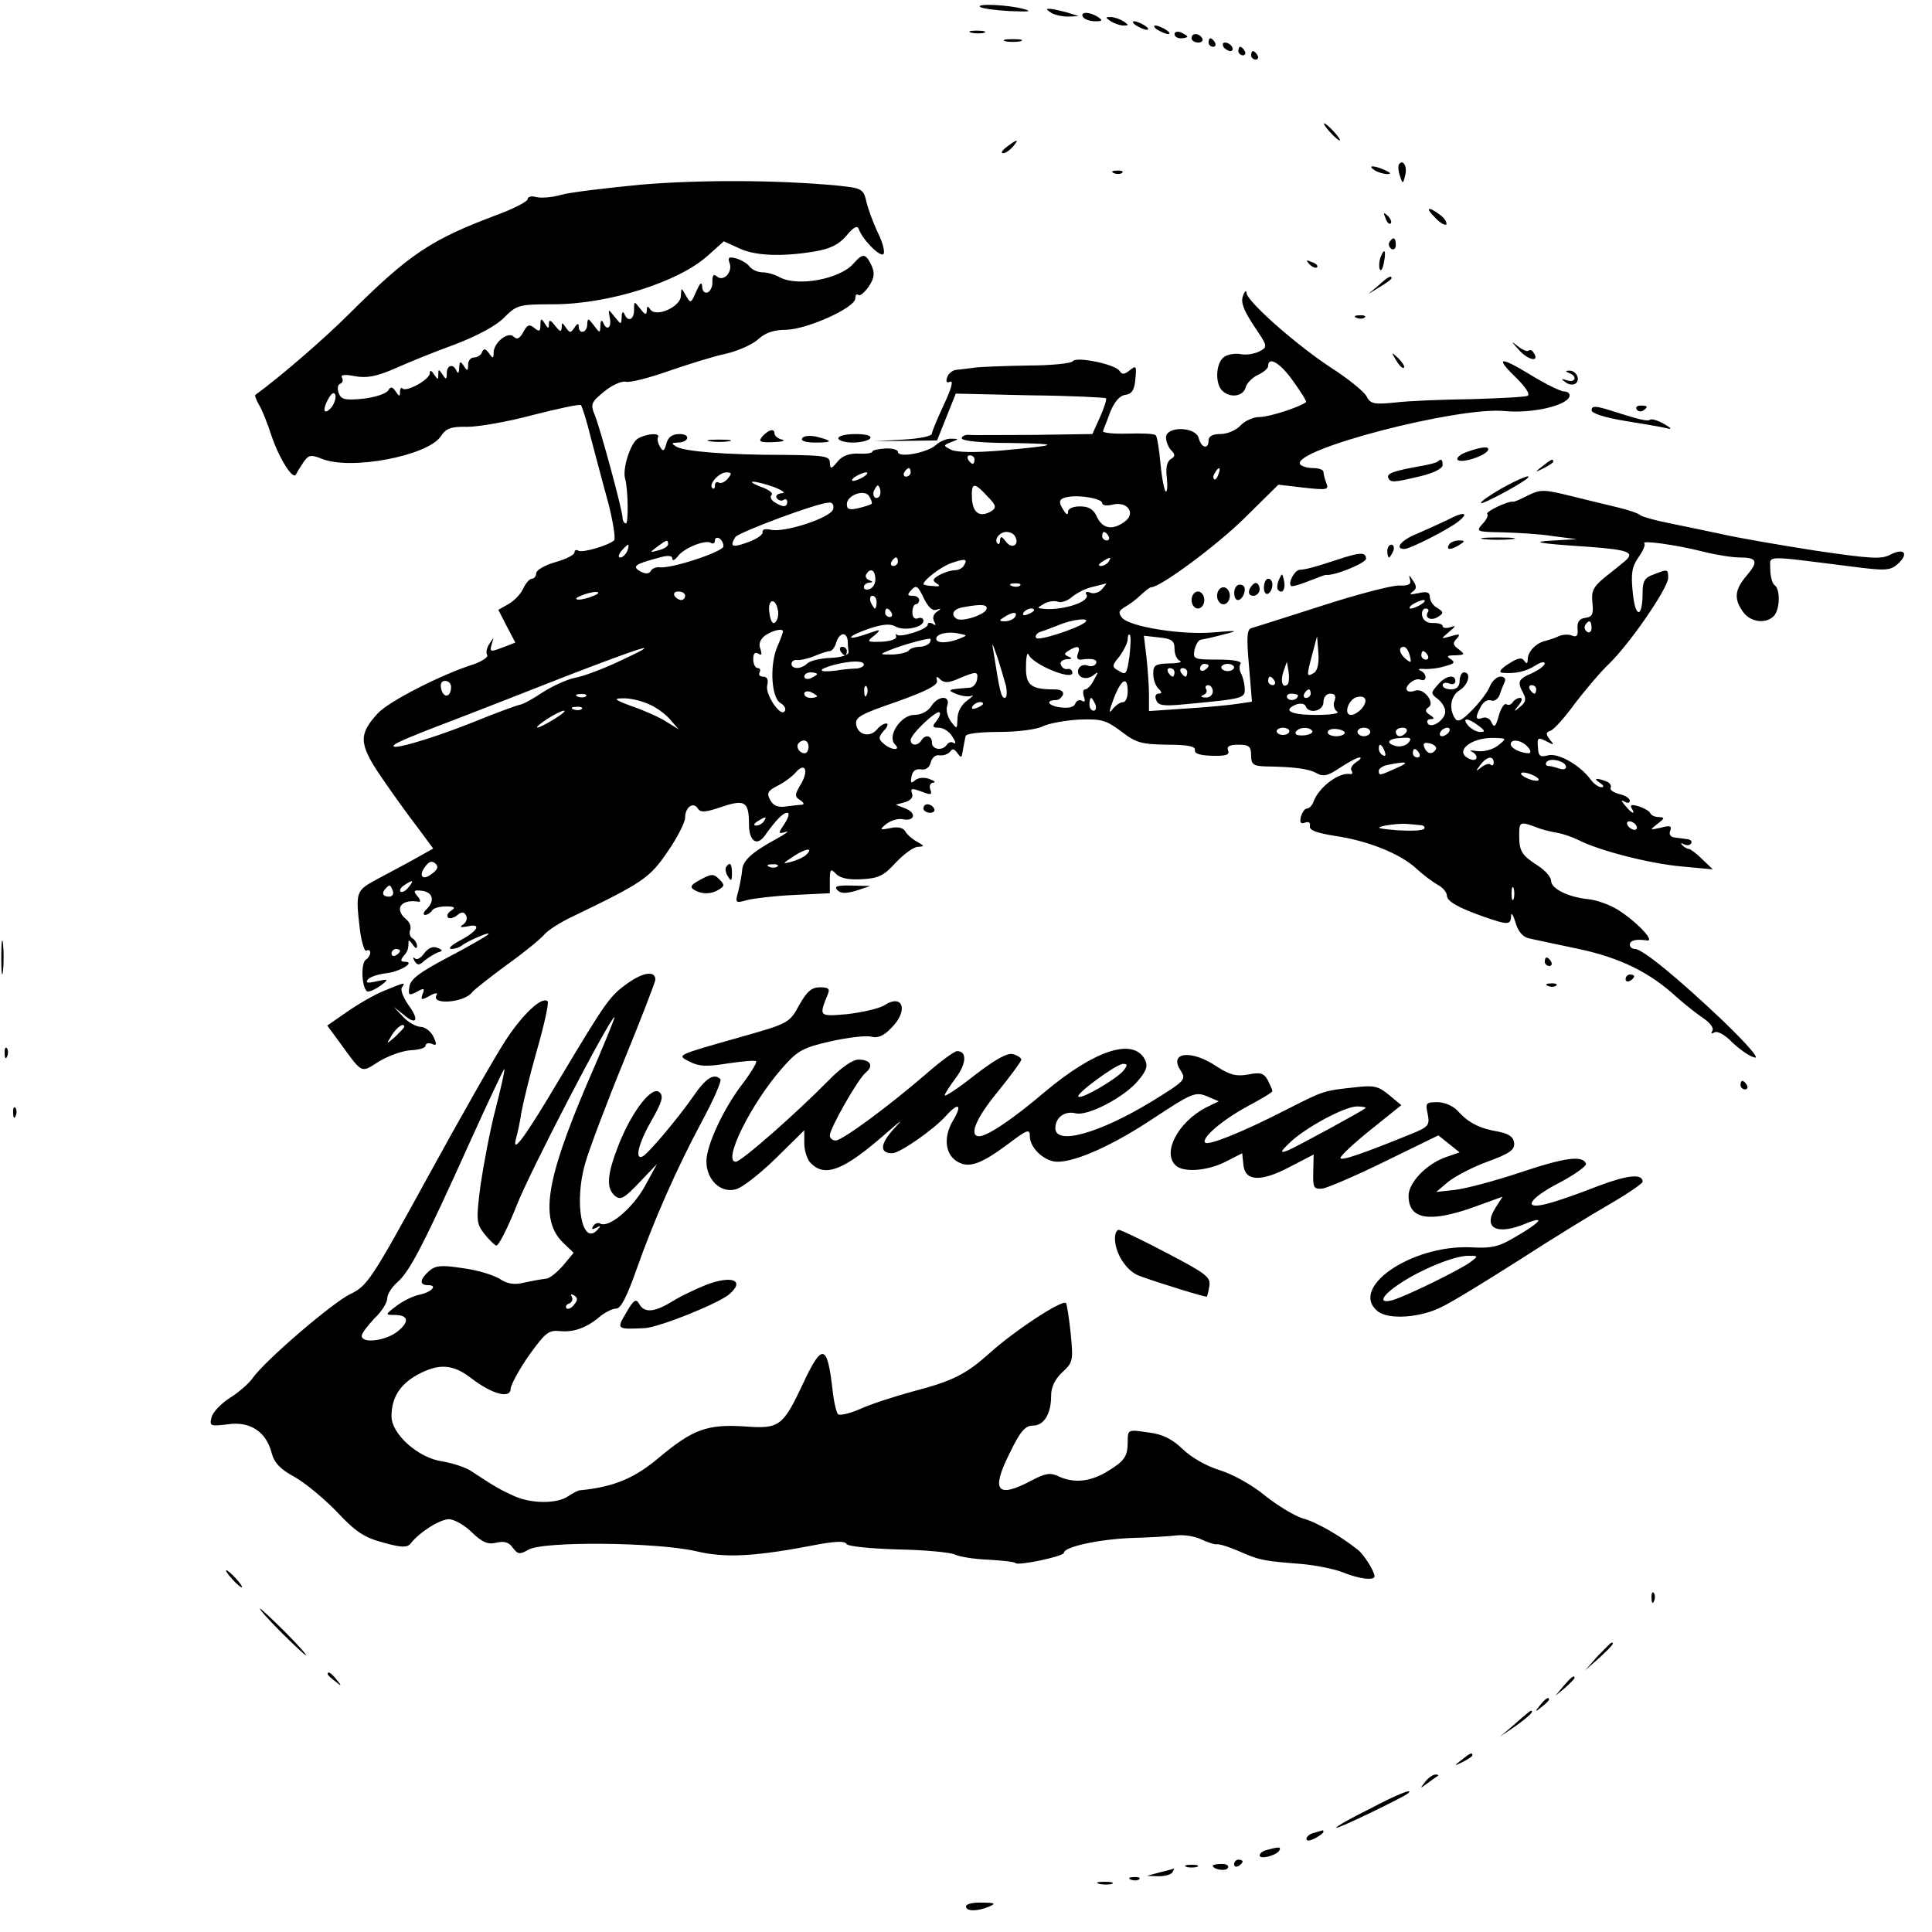 <?xml version="1.0" standalone="no"?>
<!DOCTYPE svg PUBLIC "-//W3C//DTD SVG 20010904//EN"
 "http://www.w3.org/TR/2001/REC-SVG-20010904/DTD/svg10.dtd">
<svg version="1.0" xmlns="http://www.w3.org/2000/svg"
 width="454pt" height="454pt" viewBox="0 0 454 454"
 preserveAspectRatio="xMidYMid meet">
<g transform="translate(0,454) scale(0.1,-0.1)"
fill="#000000" stroke="none">
<path d="M2303 4524 c4 -4 35 -8 69 -10 47 -2 55 -1 33 5 -37 10 -111 13 -102
5z"/>
<path d="M2470 4510 c8 -5 26 -9 40 -9 l25 1 -25 8 c-14 4 -32 8 -40 9 -13 1
-13 0 0 -9z"/>
<path d="M2545 4500 c3 -5 16 -10 28 -10 18 0 19 2 7 10 -20 13 -43 13 -35 0z"/>
<path d="M2610 4490 c8 -5 22 -10 30 -10 13 0 13 1 0 10 -8 5 -22 10 -30 10
-13 0 -13 -1 0 -10z"/>
<path d="M2670 4480 c8 -5 20 -10 25 -10 6 0 3 5 -5 10 -8 5 -19 10 -25 10 -5
0 -3 -5 5 -10z"/>
<path d="M2720 4470 c8 -5 20 -10 25 -10 6 0 3 5 -5 10 -8 5 -19 10 -25 10 -5
0 -3 -5 5 -10z"/>
<path d="M2283 4463 c9 -2 23 -2 30 0 6 3 -1 5 -18 5 -16 0 -22 -2 -12 -5z"/>
<path d="M2760 4460 c0 -6 7 -10 15 -10 8 0 15 2 15 4 0 2 -7 6 -15 10 -8 3
-15 1 -15 -4z"/>
<path d="M2800 4450 c0 -5 7 -10 16 -10 8 0 12 5 9 10 -3 6 -10 10 -16 10 -5
0 -9 -4 -9 -10z"/>
<path d="M2363 4443 c9 -2 25 -2 35 0 9 3 1 5 -18 5 -19 0 -27 -2 -17 -5z"/>
<path d="M2840 4440 c0 -5 5 -10 11 -10 5 0 7 5 4 10 -3 6 -8 10 -11 10 -2 0
-4 -4 -4 -10z"/>
<path d="M2875 4430 c3 -5 11 -10 16 -10 6 0 7 5 4 10 -3 6 -11 10 -16 10 -6
0 -7 -4 -4 -10z"/>
<path d="M2910 4420 c0 -5 5 -10 11 -10 5 0 7 5 4 10 -3 6 -8 10 -11 10 -2 0
-4 -4 -4 -10z"/>
<path d="M2940 4410 c0 -5 5 -10 11 -10 5 0 7 5 4 10 -3 6 -8 10 -11 10 -2 0
-4 -4 -4 -10z"/>
<path d="M3125 4230 c10 -11 20 -20 23 -20 3 0 -3 9 -13 20 -10 11 -20 20 -23
20 -3 0 3 -9 13 -20z"/>
<path d="M2366 4195 c-11 -8 -15 -15 -9 -15 6 0 16 7 23 15 16 19 11 19 -14 0z"/>
<path d="M3287 4153 c-2 -5 -1 -17 3 -27 6 -19 7 -19 12 2 6 21 -6 40 -15 25z"/>
<path d="M3230 4140 c8 -5 22 -9 30 -9 10 0 8 3 -5 9 -27 12 -43 12 -25 0z"/>
<path d="M2618 4133 c7 -3 16 -2 19 1 4 3 -2 6 -13 5 -11 0 -14 -3 -6 -6z"/>
<path d="M1505 4106 c-82 -8 -167 -18 -187 -24 -21 -6 -47 -8 -58 -5 -11 3
-20 1 -20 -5 0 -5 -30 -21 -67 -35 -161 -60 -210 -93 -353 -235 -58 -58 -162
-148 -220 -190 -2 -1 2 -12 9 -24 7 -11 20 -44 29 -72 19 -56 52 -107 58 -90
3 6 11 19 18 29 11 16 17 17 42 7 68 -28 250 7 280 53 12 18 23 23 62 22 26 0
96 12 155 28 59 15 110 26 112 23 3 -3 14 -38 24 -79 11 -41 29 -110 41 -153
11 -44 17 -82 13 -86 -14 -12 -75 -30 -84 -24 -5 3 -9 1 -9 -4 0 -6 -20 -16
-45 -23 -25 -7 -45 -19 -45 -26 0 -7 -5 -13 -10 -13 -6 0 -15 -11 -21 -24 -6
-13 -22 -29 -35 -36 l-23 -13 20 -39 20 -38 -26 -10 c-34 -13 -35 -13 -29 8 5
16 5 16 -6 -1 -6 -9 -9 -21 -5 -26 3 -5 -12 -15 -32 -22 -76 -24 -199 -87
-225 -115 -46 -50 -45 -72 8 -150 26 -38 64 -91 85 -118 l37 -50 -41 -23 c-23
-13 -63 -34 -89 -48 -52 -28 -53 -29 -42 -122 4 -29 11 -50 15 -47 5 3 9 1 9
-5 0 -5 -5 -13 -10 -16 -14 -9 -9 -75 5 -75 6 0 20 7 31 15 18 14 17 15 -11 9
-22 -5 -27 -4 -20 5 6 6 25 12 43 14 33 4 70 27 43 27 -10 0 -10 4 -3 13 10
11 12 17 12 35 0 4 5 0 10 -8 6 -9 10 -10 10 -3 0 6 -5 15 -11 18 -6 4 -8 13
-5 20 3 8 -2 19 -10 25 -29 25 -11 48 30 41 5 -1 4 5 -3 13 -10 12 -9 15 8 13
27 -2 34 -22 15 -42 -9 -8 -11 -15 -5 -15 5 0 13 5 16 10 3 6 18 10 33 10 21
0 23 -3 12 -10 -8 -5 -11 -12 -7 -16 3 -4 13 -1 21 5 11 9 16 9 21 0 4 -6 1
-16 -6 -21 -10 -7 -8 -8 9 -5 34 8 26 -10 -15 -32 -21 -11 -31 -20 -23 -21 9
0 20 4 25 8 14 11 72 36 62 26 -4 -4 -47 -29 -95 -54 -66 -35 -88 -51 -90 -69
-3 -20 -1 -21 17 -12 17 10 20 9 14 -5 -5 -14 -3 -15 17 -4 12 7 20 8 16 2
-15 -25 67 -18 84 7 3 4 39 33 80 63 42 30 82 63 90 73 8 9 37 28 65 41 166
80 182 91 224 153 23 33 41 69 41 80 0 24 19 38 30 21 6 -10 18 -9 56 4 54 18
64 13 64 -41 0 -39 18 -53 37 -27 27 38 43 54 53 54 6 0 3 -11 -6 -25 -16 -24
-16 -25 2 -20 11 4 1 -4 -21 -16 -59 -32 -80 -52 -81 -74 -1 -11 -5 -33 -9
-49 -8 -28 -7 -29 21 -21 16 4 66 10 112 12 l82 4 0 30 c0 27 2 29 15 15 10
-10 31 -14 61 -12 38 2 51 8 79 39 19 20 42 37 52 37 16 1 16 2 -2 12 -11 6
-24 17 -28 25 -5 8 -18 11 -35 7 -25 -5 -26 -4 -9 10 11 8 27 13 38 11 28 -6
34 14 7 25 l-23 9 22 6 c13 4 20 12 16 21 -4 12 0 12 22 4 23 -9 26 -8 21 5
-3 8 0 15 7 16 7 0 3 4 -8 8 -12 5 -26 4 -34 -2 -10 -9 -12 -7 -9 8 2 13 10
19 22 17 11 -2 20 4 23 16 3 12 12 19 21 17 10 -1 20 3 25 9 5 8 10 6 17 -4 7
-10 10 -11 11 -2 1 6 3 17 4 22 1 6 3 15 4 20 0 6 34 10 79 10 44 0 88 6 102
13 14 7 52 14 85 16 53 2 64 -1 100 -28 35 -27 48 -30 108 -31 48 0 66 -4 65
-12 -2 -9 11 -13 40 -14 32 -1 42 2 38 12 -4 10 3 14 24 14 25 0 30 -4 30 -25
0 -21 5 -25 33 -26 72 -1 103 -6 121 -16 16 -9 27 -6 55 13 20 13 40 24 46 24
5 0 2 -5 -8 -11 -9 -6 -15 -15 -11 -20 3 -5 2 -9 -3 -8 -26 5 -73 -30 -86 -64
-3 -9 -10 -17 -16 -17 -5 0 -11 -9 -14 -19 -3 -14 -1 -18 10 -14 8 3 13 0 11
-8 -2 -10 15 -16 57 -23 78 -11 155 -42 192 -76 16 -15 39 -32 51 -39 12 -6
22 -18 22 -25 0 -14 26 -29 89 -51 55 -19 61 -19 62 3 0 9 5 2 10 -15 6 -21
17 -35 32 -38 12 -3 65 -14 117 -25 98 -21 167 -55 231 -114 19 -17 47 -39 62
-49 15 -10 25 -23 21 -29 -4 -7 -3 -8 5 -4 6 4 24 -5 41 -23 17 -16 40 -33 53
-36 13 -4 -16 30 -73 85 -104 99 -190 170 -208 170 -7 0 -12 5 -12 10 0 10 14
14 40 10 21 -3 -25 45 -68 72 -19 12 -50 23 -70 25 -48 5 -87 25 -87 43 0 8
-13 24 -30 35 -39 25 -45 34 -45 72 0 33 1 34 48 16 9 -3 28 -8 41 -10 13 -2
36 -10 50 -17 49 -25 166 -55 241 -62 l75 -7 -25 24 c-13 13 -28 24 -31 24 -4
0 -11 4 -16 9 -4 5 -3 6 4 2 6 -3 14 -3 17 2 3 5 -1 9 -9 10 -8 1 -22 3 -30 4
-9 1 -14 7 -10 16 4 11 -1 13 -22 7 -27 -6 -27 -6 -8 9 17 13 18 15 3 16 -9 0
-18 4 -20 9 -1 4 -14 12 -27 16 -16 5 -21 4 -17 -4 11 -17 0 -13 -15 6 -10 11
-10 14 -1 9 6 -4 12 -3 12 2 0 6 -11 13 -25 16 -14 4 -23 10 -20 15 2 5 -2 12
-11 15 -24 9 -31 7 -14 -4 9 -6 10 -10 3 -10 -6 0 -18 8 -25 18 -25 34 -76 63
-100 57 -19 -5 -23 -2 -24 19 -2 23 0 24 20 14 18 -10 19 -9 8 4 -10 13 -10
17 2 21 8 3 34 32 57 64 24 31 59 73 80 93 48 46 139 178 139 202 0 21 -1 21
-34 8 -21 -7 -26 -16 -26 -42 0 -61 -17 -62 -23 -2 -5 47 -2 62 13 84 11 15
17 30 14 33 -8 8 73 -3 137 -19 31 -8 70 -14 86 -14 42 0 46 -9 18 -42 -29
-34 -31 -55 -9 -86 17 -24 53 -29 72 -10 15 15 16 64 2 73 -5 3 -10 20 -10 37
0 34 -20 33 188 7 84 -11 94 -10 112 6 26 24 15 38 -17 22 -21 -12 -47 -10
-177 9 -83 13 -182 30 -221 39 -38 8 -95 20 -125 26 -30 6 -59 14 -65 18 -5 5
-30 13 -55 19 -25 6 -75 18 -111 27 -61 15 -69 15 -98 1 -17 -9 -33 -16 -36
-15 -11 2 -66 -24 -60 -29 3 -3 -2 -14 -12 -24 -15 -17 -13 -18 48 -19 35 -1
89 -4 119 -9 l55 -7 -50 -3 c-64 -3 -44 -7 78 -15 94 -7 110 -13 85 -34 -7 -6
-28 -23 -46 -37 -28 -23 -33 -33 -30 -60 3 -27 0 -34 -17 -36 -14 -2 -19 -10
-18 -25 2 -16 -2 -21 -12 -17 -8 4 -23 3 -32 -1 -10 -5 -24 -9 -31 -11 -21 -4
-42 -25 -42 -43 0 -11 -3 -12 -8 -4 -6 9 -15 7 -37 -7 -19 -12 -24 -20 -15
-21 30 -3 56 3 78 17 12 8 22 10 22 5 0 -5 -13 -15 -30 -23 -33 -14 -35 -20
-20 -48 7 -13 5 -21 -8 -31 -15 -13 -16 -12 -3 4 8 10 9 17 3 17 -6 0 -14 -5
-17 -10 -4 -6 -10 -8 -15 -5 -5 3 -13 -9 -18 -27 -7 -26 -11 -29 -17 -16 -3 9
-13 14 -21 11 -17 -6 -18 1 -4 27 6 11 16 17 24 14 7 -3 16 3 20 13 3 10 9 24
12 31 3 7 -1 12 -10 12 -9 0 -20 -11 -25 -23 -5 -13 -24 -38 -42 -56 -24 -25
-34 -29 -40 -19 -15 23 -10 53 11 66 21 13 28 42 10 42 -5 0 -10 -9 -10 -20 0
-13 -7 -20 -20 -20 -11 0 -20 4 -20 10 0 5 7 7 15 4 8 -4 15 -1 15 5 0 18 -24
13 -42 -9 -16 -18 -16 -20 0 -32 9 -7 18 -20 18 -29 2 -19 -32 -43 -41 -29 -3
6 0 10 7 10 9 0 9 3 -2 10 -11 7 -12 12 -3 18 16 10 -11 46 -31 39 -8 -3 -16
-3 -19 0 -9 9 17 31 30 26 17 -7 17 14 1 21 -7 3 -4 5 7 4 11 -1 33 1 49 6 23
6 27 9 15 17 -11 7 -8 9 11 9 23 1 23 2 8 14 -14 10 -15 15 -5 25 10 11 7 12
-13 6 -25 -7 -25 -7 -5 10 17 14 17 16 3 11 -10 -3 -18 -2 -18 3 0 4 -10 7
-22 7 -14 -1 -24 6 -26 17 -2 9 2 17 8 17 6 0 9 -4 5 -9 -8 -14 9 -21 25 -10
13 8 12 11 -2 20 -10 5 -18 17 -18 26 0 11 -7 14 -27 9 -19 -4 -23 -3 -14 3
10 7 11 13 1 27 -8 13 -10 14 -7 3 4 -12 -2 -16 -26 -15 -18 0 -99 -21 -182
-48 -82 -26 -156 -50 -164 -52 -11 -3 -12 -21 -6 -89 l7 -84 -34 -5 c-18 -3
-72 -8 -120 -11 l-88 -6 0 38 c0 21 -3 61 -6 89 l-6 50 36 -4 c30 -3 36 -8 36
-27 0 -13 6 -26 13 -28 6 -3 -5 -6 -25 -6 -33 -1 -38 -4 -38 -24 0 -13 5 -28
12 -35 9 -9 9 -12 0 -12 -6 0 -9 -7 -5 -15 4 -13 17 -15 67 -10 140 13 142 14
141 38 -1 13 -5 28 -9 35 -4 7 -4 17 -1 22 4 6 -16 10 -53 10 -57 0 -59 1 -55
23 3 13 10 24 16 24 7 1 30 6 52 12 37 9 35 10 -22 5 -74 -7 -198 13 -216 34
-10 12 -8 17 7 26 11 6 28 19 38 29 10 9 20 17 23 17 22 0 154 98 219 162 l80
79 60 -7 c54 -6 59 -5 53 10 -4 10 -7 22 -7 27 0 5 -11 9 -24 9 -14 0 -27 4
-31 9 -20 34 371 136 481 125 63 -6 144 12 152 34 2 6 -3 12 -12 12 -9 0 -45
18 -81 40 -72 44 -83 41 -30 -10 19 -19 31 -36 25 -40 -5 -3 -64 -6 -132 -8
-68 -1 -149 -4 -180 -8 -50 -5 -58 -3 -67 15 -6 11 -44 42 -85 68 -83 55 -196
155 -197 175 0 7 -4 4 -8 -7 -6 -15 1 -33 25 -70 33 -49 34 -50 13 -61 -12 -6
-32 -9 -45 -6 -13 2 -31 -1 -39 -8 -18 -15 -20 -61 -3 -78 18 -18 49 -14 55 7
2 10 16 24 29 30 13 6 24 15 24 21 0 24 29 7 59 -36 18 -25 32 -47 30 -49 -13
-11 -86 -35 -109 -35 -15 0 -35 -9 -45 -20 -10 -11 -31 -20 -47 -20 -18 0 -28
-5 -28 -15 0 -22 -17 -18 -23 5 -7 28 -77 29 -77 2 0 -10 6 -24 12 -30 10 -10
10 -15 -1 -21 -9 -6 -12 -21 -9 -44 2 -20 1 -34 -3 -32 -3 3 -9 32 -12 66 -3
33 -8 63 -11 66 -3 4 -33 5 -67 4 -34 -1 -59 2 -57 6 1 4 10 25 17 45 10 24
22 38 35 40 16 2 22 12 24 37 3 31 2 33 -13 21 -12 -10 -18 -11 -24 -2 -9 16
-103 35 -110 23 -4 -5 -51 -10 -106 -10 -55 -1 -111 -3 -125 -5 -14 -2 -32 -4
-41 -5 -9 0 -20 -8 -23 -17 -4 -11 -2 -15 7 -11 8 3 2 -18 -15 -54 -15 -32
-28 -63 -28 -68 0 -6 -30 -12 -67 -14 l-68 -4 74 1 73 1 22 55 22 55 175 -4
c96 -1 176 -5 178 -7 2 -2 -4 -22 -14 -44 l-18 -40 -136 -2 c-75 0 -144 -1
-153 0 -10 1 -18 -3 -18 -8 0 -6 46 -11 113 -11 123 -2 119 -5 -23 -18 -61 -5
-102 -4 -115 2 -19 10 -19 10 0 18 19 7 19 8 1 8 -11 1 -27 -6 -37 -15 -20
-18 -89 -31 -89 -16 0 5 -13 9 -30 8 -16 -1 -30 -4 -30 -7 0 -4 -15 -6 -32 -5
-22 1 -39 -5 -50 -19 -15 -18 -17 -18 -18 -2 0 15 -12 17 -107 18 -137 0 -233
8 -253 19 -13 8 -13 9 2 10 27 0 32 20 5 20 -17 0 -27 -7 -31 -22 -5 -19 -8
-20 -15 -8 -5 8 -7 18 -5 22 7 11 -24 10 -46 -2 -18 -9 -38 -72 -31 -95 7 -24
8 -105 2 -105 -4 0 -8 6 -8 13 0 17 -51 205 -65 241 -11 26 -9 31 22 56 18 15
41 25 50 23 10 -3 55 9 101 25 46 16 107 35 136 41 29 7 62 22 75 34 16 15 37
22 65 22 50 1 163 52 163 74 0 8 3 11 7 8 3 -4 14 5 24 19 14 21 15 32 7 50
-14 29 -20 30 -43 4 -32 -36 -130 -54 -172 -32 -12 7 -30 12 -41 12 -11 0 -25
6 -31 14 -6 8 -21 16 -32 19 -16 4 -19 2 -15 -10 9 -21 -13 -46 -29 -33 -8 7
-11 4 -11 -12 1 -11 -5 -23 -11 -25 -7 -3 -13 3 -13 14 -1 12 -5 8 -14 -12
-12 -28 -13 -29 -24 -10 -11 20 -11 20 -12 0 0 -26 -59 -52 -72 -32 -6 9 -8 8
-8 -3 -1 -11 -4 -10 -15 4 -15 19 -15 19 -15 -2 0 -24 -15 -30 -23 -9 -3 6 -6
3 -6 -7 -1 -20 -1 -20 -17 0 -15 19 -15 18 -11 -3 5 -24 -8 -32 -16 -10 -3 6
-6 3 -6 -7 -1 -20 -1 -20 -16 0 -13 17 -14 17 -15 2 0 -20 -20 -25 -20 -5 0 8
-4 7 -10 -3 -9 -13 -11 -13 -20 0 -9 13 -10 13 -10 0 -1 -11 -4 -10 -15 4 -11
14 -15 16 -15 5 0 -12 -2 -12 -10 1 -8 13 -10 12 -10 -4 0 -15 -3 -16 -14 -7
-12 10 -17 8 -26 -9 -9 -16 -15 -19 -23 -11 -13 13 -47 -14 -47 -38 0 -14 -2
-14 -11 -1 -8 11 -12 12 -16 3 -2 -7 -11 -13 -19 -13 -8 0 -14 -8 -14 -17 0
-15 -2 -16 -10 -3 -8 12 -10 12 -11 -5 0 -11 -3 -14 -6 -7 -7 18 -23 15 -23
-5 0 -15 -2 -16 -10 -3 -9 13 -10 13 -10 0 0 -13 -1 -13 -10 0 -6 10 -10 11
-10 3 0 -15 -55 -45 -64 -36 -3 4 -6 0 -6 -8 0 -12 -2 -11 -10 1 -8 12 -12 12
-18 2 -5 -7 -31 -16 -59 -19 -42 -4 -51 -2 -57 13 -4 11 -2 20 3 22 6 2 8 8 5
14 -5 7 5 9 30 4 28 -5 50 -1 94 18 31 14 95 40 142 57 52 20 97 44 115 63 29
29 34 31 115 31 130 0 294 52 363 114 l38 34 35 -16 c37 -18 99 -21 178 -8 36
6 57 16 75 37 16 20 26 25 29 16 8 -24 50 -67 58 -59 4 4 -1 26 -13 50 -11 23
-23 56 -27 73 -7 30 -10 32 -69 38 -139 13 -320 14 -462 2z m-725 -522 c-18
-21 -24 -10 -9 18 8 14 14 18 17 10 2 -7 -2 -19 -8 -28z m1510 -124 c0 -5 -2
-10 -4 -10 -3 0 -8 5 -11 10 -3 6 -1 10 4 10 6 0 11 -4 11 -10z m-150 -30 c0
-5 -5 -10 -11 -10 -5 0 -7 5 -4 10 3 6 8 10 11 10 2 0 4 -4 4 -10z m723 -5
c-3 -9 -8 -14 -10 -11 -3 3 -2 9 2 15 9 16 15 13 8 -4z m-1153 -10 c-7 -8 -16
-12 -21 -9 -5 3 -9 0 -9 -7 0 -7 -3 -9 -6 -6 -10 9 16 37 33 37 13 0 13 -3 3
-15z m320 5 c-8 -5 -19 -10 -25 -10 -5 0 -3 5 5 10 8 5 20 10 25 10 6 0 3 -5
-5 -10z m-210 -25 c20 -8 27 -14 17 -14 -10 -1 -15 -6 -12 -11 4 -6 11 -8 16
-5 5 4 9 1 9 -4 0 -13 -10 -14 -30 -1 -8 5 -11 12 -7 17 5 4 -7 13 -25 19 -18
7 -26 12 -18 12 8 0 31 -6 50 -13z m246 -22 c-10 -10 -19 5 -10 18 6 11 8 11
12 0 2 -7 1 -15 -2 -18z m254 1 c21 -21 22 -27 10 -35 -27 -16 -44 -5 -46 29
-2 39 5 40 36 6z m-272 -18 c-1 -2 -15 -6 -30 -10 -22 -5 -28 -3 -28 9 0 22
43 37 53 18 5 -8 7 -16 5 -17z m542 2 c0 -6 11 -7 24 -4 34 9 56 -19 30 -39
-29 -22 -53 -18 -66 10 -8 18 -19 25 -40 25 -16 0 -28 -5 -28 -12 0 -9 -4 -8
-10 2 -14 21 -12 28 8 32 29 6 82 -4 82 -14z m-632 -14 c-4 -20 -113 -56 -146
-49 -13 3 -21 1 -20 -5 2 -6 -14 -17 -34 -24 -38 -14 -44 -11 -30 12 8 11 191
80 220 81 8 1 12 -6 10 -15z m427 -64 c12 -20 -7 -32 -21 -13 -10 13 -13 14
-14 4 0 -8 -3 -12 -6 -8 -9 9 5 27 21 27 8 0 17 -4 20 -10z m220 0 c3 -5 1
-10 -4 -10 -6 0 -11 5 -11 10 0 6 2 10 4 10 3 0 8 -4 11 -10z m-905 -24 c0
-12 -122 -53 -150 -49 -8 1 -18 -3 -21 -9 -4 -7 -12 -7 -24 -1 -20 12 -14 17
38 31 26 8 37 7 37 -1 0 -6 6 -3 13 6 14 19 65 40 78 31 5 -3 9 0 9 6 0 6 5 8
10 5 6 -3 10 -12 10 -19z m-130 5 c0 -5 -10 -11 -22 -14 -22 -6 -22 -6 -4 8
23 17 26 18 26 6z m-96 -16 c-4 -8 -11 -15 -16 -15 -6 0 -5 6 2 15 7 8 14 15
16 15 2 0 1 -7 -2 -15z m636 -25 c0 -5 -5 -10 -11 -10 -5 0 -7 5 -4 10 3 6 8
10 11 10 2 0 4 -4 4 -10z m155 -9 c-3 -6 -13 -11 -21 -11 -9 0 -25 -5 -36 -11
-16 -9 -18 -13 -7 -20 10 -6 7 -8 -9 -6 -12 0 -22 3 -22 4 0 10 42 42 66 50
32 11 39 10 29 -6z m340 9 c-3 -5 -12 -10 -18 -10 -7 0 -6 4 3 10 19 12 23 12
15 0z m-548 -39 c1 -11 -5 -22 -13 -25 -8 -3 -14 -1 -14 4 0 6 6 10 13 11 9 0
9 2 -1 6 -6 2 -10 9 -6 14 9 15 20 10 21 -10z m143 -74 c12 4 13 3 1 -5 -8 -6
-10 -15 -6 -22 5 -9 4 -11 -3 -6 -7 4 -12 3 -12 -2 0 -11 -67 -32 -73 -23 -2
3 -3 1 -1 -5 1 -6 -14 -11 -34 -12 -36 -1 -36 0 -17 15 11 9 14 14 5 11 -46
-16 -60 -19 -60 -15 0 3 20 12 43 20 30 10 49 12 61 5 21 -12 66 -2 66 13 0 6
-6 9 -13 6 -8 -3 -13 3 -13 14 0 11 4 19 8 19 4 0 8 5 8 10 0 6 -7 10 -15 10
-13 0 -14 2 -3 14 11 12 15 9 28 -18 10 -21 20 -32 30 -29z m197 57 c-3 -3
-12 -4 -19 -1 -8 3 -5 6 6 6 11 1 17 -2 13 -5z m193 -8 c-6 -8 -19 -12 -27 -9
-10 4 -14 2 -10 -4 10 -16 -51 -37 -98 -34 -19 2 -19 2 -2 12 10 6 25 8 33 5
8 -3 23 2 34 12 11 9 33 20 48 23 15 4 29 7 31 8 2 0 -2 -5 -9 -13z m-1195
-16 c-11 -5 -27 -9 -35 -9 -9 0 -8 4 5 9 11 5 27 9 35 9 9 0 8 -4 -5 -9z m215
0 c0 -5 -4 -10 -9 -10 -6 0 -13 5 -16 10 -3 6 1 10 9 10 9 0 16 -4 16 -10z
m450 -15 c0 -8 -2 -15 -4 -15 -2 0 -6 7 -10 15 -3 8 -1 15 4 15 6 0 10 -7 10
-15z m-232 -19 c2 -10 0 -22 -6 -28 -6 -6 -11 1 -14 22 -5 32 14 38 20 6z
m1512 14 c-8 -5 -19 -10 -25 -10 -5 0 -3 5 5 10 8 5 20 10 25 10 6 0 3 -5 -5
-10z m-1022 -12 c-5 -13 -57 -30 -70 -22 -15 10 -8 23 15 27 43 8 59 7 55 -5z
m-223 -8 c3 -5 1 -10 -4 -10 -6 0 -11 5 -11 10 0 6 2 10 4 10 3 0 8 -4 11 -10z
m335 6 c0 -2 -7 -7 -16 -10 -8 -3 -12 -2 -9 4 6 10 25 14 25 6z m-45 -16 c-3
-5 -14 -10 -23 -10 -15 0 -15 2 -2 10 20 13 33 13 25 0z m164 -13 c-20 -15
-110 -44 -114 -36 -4 5 2 12 12 15 10 3 27 10 38 14 34 15 81 20 64 7z m1191
-13 c0 -8 -5 -12 -10 -9 -6 4 -8 11 -5 16 9 14 15 11 15 -7z m-1900 -8 c0 -2
-6 -19 -14 -37 -18 -45 -13 -119 8 -131 9 -5 14 -14 10 -19 -9 -16 -47 40 -41
61 3 13 0 20 -10 20 -8 0 -11 5 -8 10 3 6 1 10 -4 10 -6 0 -11 9 -11 21 0 13
4 18 12 13 8 -5 9 -2 5 11 -5 11 -1 22 10 31 17 12 43 19 43 10z m414 -17
c-27 -11 -54 -11 -54 0 0 12 29 18 54 12 20 -4 20 -4 0 -12z m-262 -4 c0 -8 1
-20 2 -27 1 -7 -16 -13 -43 -14 -24 -1 -48 -7 -54 -13 -14 -14 -37 -14 -37 -1
0 6 6 10 13 9 6 -1 25 3 40 9 16 7 32 12 37 12 5 0 12 9 15 20 7 23 24 27 27
5z m662 -38 c-6 -41 -8 -44 -24 -34 -18 10 -18 12 1 35 10 14 19 32 19 40 0 8
2 13 5 10 3 -2 2 -25 -1 -51z m-469 33 c-3 -5 -15 -10 -25 -10 -10 0 -21 -4
-24 -8 -3 -5 -20 -9 -38 -10 -32 0 -32 0 -8 10 24 10 75 25 93 27 5 1 5 -3 2
-9z m903 -71 c-18 -11 -18 -8 -5 41 l12 45 3 -39 c2 -24 -2 -42 -10 -47z
m-724 -31 c3 -16 2 -28 -3 -28 -8 0 -12 16 -25 100 -6 35 -6 34 8 -5 7 -22 16
-52 20 -67z m-909 58 c-38 -18 -86 -36 -105 -39 -19 -4 -53 -20 -75 -34 -22
-15 -46 -28 -53 -29 -7 -1 -61 -21 -120 -45 -102 -40 -193 -65 -175 -49 4 5
55 26 113 48 58 22 186 72 285 111 194 75 242 89 130 37z m1078 18 c-4 -10 -1
-15 8 -14 26 4 40 0 34 -10 -3 -5 -12 -7 -19 -4 -19 7 -32 -16 -15 -27 8 -4
19 -3 28 4 12 10 13 9 2 -10 -6 -13 -16 -23 -21 -23 -5 0 -6 -7 -3 -17 4 -10
2 -14 -4 -10 -6 4 -13 1 -16 -6 -3 -9 -16 -12 -37 -9 -28 4 -34 17 -7 17 5 0
12 6 15 13 2 7 -5 12 -20 12 -56 0 -68 10 -67 54 0 22 3 35 6 28 9 -23 103
-62 103 -43 0 6 -5 10 -11 9 -6 -2 -14 3 -16 10 -3 6 3 12 14 13 12 0 14 2 4
6 -11 5 -11 7 0 14 21 13 29 11 22 -7z m780 -5 c4 -16 3 -18 -9 -8 -16 13 -19
29 -5 29 5 0 11 -9 14 -21z m42 1 c3 -5 1 -10 -4 -10 -6 0 -11 5 -11 10 0 6 2
10 4 10 3 0 8 -4 11 -10z m-1325 -22 c0 -4 -8 -8 -17 -9 -10 0 -33 -2 -50 -5
-42 -5 -43 3 -2 14 40 10 69 10 69 0z m810 -2 c0 -3 -4 -8 -10 -11 -5 -3 -10
-1 -10 4 0 6 5 11 10 11 6 0 10 -2 10 -4z m60 -4 c0 -5 -7 -9 -15 -9 -8 0 -15
4 -15 9 0 4 7 8 15 8 8 0 15 -4 15 -8z m126 -40 c-12 -11 -18 7 -10 30 l8 23
4 -23 c2 -13 1 -26 -2 -30z m-266 28 c0 -5 -2 -10 -4 -10 -3 0 -8 5 -11 10 -3
6 -1 10 4 10 6 0 11 -4 11 -10z m30 0 c0 -5 -2 -10 -4 -10 -3 0 -8 5 -11 10
-3 6 -1 10 4 10 6 0 11 -4 11 -10z m-870 -4 c0 -2 -7 -6 -15 -10 -8 -3 -15 -1
-15 4 0 6 7 10 15 10 8 0 15 -2 15 -4z m376 -13 c-2 -10 -9 -18 -17 -19 -53
-4 -55 -5 -31 -15 13 -5 29 -7 35 -4 7 3 2 -2 -10 -11 -14 -10 -23 -27 -23
-43 -1 -25 -1 -25 -15 -7 -8 11 -13 28 -9 38 8 25 -22 24 -38 -2 -8 -12 -24
-20 -40 -20 -31 0 -64 -50 -45 -69 16 -16 -10 -14 -27 2 -12 10 -12 15 1 30 9
9 11 17 6 17 -6 0 -16 -6 -22 -14 -17 -20 -45 -13 -49 11 -3 18 11 25 95 54
70 25 97 39 95 49 -3 11 -1 12 8 3 9 -8 20 -8 44 3 41 17 45 17 42 -3z m699
-3 c3 -5 1 -10 -4 -10 -6 0 -11 5 -11 10 0 6 2 10 4 10 3 0 8 -4 11 -10z
m-1935 -14 c0 -24 -17 -28 -23 -6 -3 13 0 20 9 20 8 0 14 -6 14 -14z m1590
-11 c0 -14 -5 -25 -11 -25 -7 0 -18 -8 -25 -17 -9 -12 -8 -4 3 25 18 47 33 55
33 17z m-613 -7 c-3 -8 -6 -5 -6 6 -1 11 2 17 5 13 3 -3 4 -12 1 -19z m813 7
c0 -8 -8 -15 -17 -14 -11 0 -13 3 -5 6 6 2 10 9 6 14 -3 5 0 9 5 9 6 0 11 -7
11 -15z m760 5 c0 -5 -2 -10 -4 -10 -3 0 -8 5 -11 10 -3 6 -1 10 4 10 6 0 11
-4 11 -10z m-1690 -16 c0 -2 -7 -4 -15 -4 -8 0 -15 4 -15 10 0 5 7 7 15 4 8
-4 15 -8 15 -10z m1160 6 c0 -5 -5 -10 -11 -10 -5 0 -7 5 -4 10 3 6 8 10 11
10 2 0 4 -4 4 -10z m-1703 -6 c-3 -3 -12 -4 -19 -1 -8 3 -5 6 6 6 11 1 17 -2
13 -5z m1673 2 c0 -11 -19 -15 -25 -6 -3 5 1 10 9 10 9 0 16 -2 16 -4z m86
-13 c-4 -9 -1 -20 6 -25 8 -4 -13 -8 -49 -8 -61 0 -81 11 -46 25 10 3 19 1 21
-4 7 -20 42 -12 42 9 0 12 7 20 16 20 11 0 14 -5 10 -17z m64 -18 c-7 -8 -18
-15 -25 -15 -19 0 -6 38 14 42 21 5 26 -9 11 -27z m-1677 11 c18 -7 41 -24 52
-37 l20 -23 -29 18 c-15 10 -51 26 -80 36 -41 15 -46 19 -23 19 15 1 42 -5 60
-13z m1051 -1 c3 -8 1 -15 -4 -15 -6 0 -10 7 -10 15 0 8 2 15 4 15 2 0 6 -7
10 -15z m-264 1 c0 -2 -7 -7 -16 -10 -8 -3 -12 -2 -9 4 6 10 25 14 25 6z
m-943 -12 c-3 -3 -12 -4 -19 -1 -8 3 -5 6 6 6 11 1 17 -2 13 -5z m-65 -24
c-42 -26 -56 -26 -17 0 17 11 35 20 40 20 6 0 -5 -9 -23 -20z m898 -5 c-10
-12 -9 -15 6 -15 11 0 25 -9 32 -21 8 -12 9 -18 3 -15 -5 4 -12 2 -16 -4 -10
-15 -35 -12 -35 5 0 17 -16 20 -25 5 -8 -13 -25 -13 -25 1 0 14 61 71 68 65 3
-3 -1 -12 -8 -21z m1274 -10 c16 -12 17 -15 4 -15 -8 0 -21 7 -28 15 -16 19
-1 19 24 0z m-444 -13 c0 -5 -7 -9 -15 -9 -8 0 -15 4 -15 9 0 4 7 8 15 8 8 0
15 -4 15 -8z m54 0 c2 -4 -7 -9 -20 -10 -15 -1 -22 2 -19 8 7 12 32 13 39 2z
m76 -4 c0 -4 -9 -8 -20 -8 -11 0 -20 4 -20 9 0 6 9 9 20 8 11 -1 20 -5 20 -9z
m60 2 c0 -5 -7 -10 -15 -10 -8 0 -15 5 -15 10 0 6 7 10 15 10 8 0 15 -4 15
-10z m85 0 c-3 -5 -10 -10 -16 -10 -5 0 -9 5 -9 10 0 6 7 10 16 10 8 0 12 -4
9 -10z m100 0 c-3 -5 -11 -10 -16 -10 -6 0 -7 5 -4 10 3 6 11 10 16 10 6 0 7
-4 4 -10z m-95 -25 c-6 -7 -20 -11 -30 -8 -26 7 -18 18 14 19 21 2 24 -1 16
-11z m210 -7 c-12 -9 -32 -15 -48 -13 -15 2 -21 2 -14 -1 17 -8 15 -25 -3 -18
-41 16 0 52 57 50 29 -1 29 -1 8 -18z m-1620 -3 c0 -8 -4 -15 -9 -15 -13 0
-22 16 -14 24 11 11 23 6 23 -9z m1474 -6 c-8 -13 -21 -11 -27 5 -4 10 0 12
14 9 10 -3 16 -9 13 -14z m216 6 c8 -9 8 -15 2 -15 -18 0 -42 12 -42 21 0 14
26 10 40 -6z m-336 -11 c3 -8 2 -12 -4 -9 -6 3 -10 10 -10 16 0 14 7 11 14 -7z
m81 -4 c3 -5 1 -10 -4 -10 -6 0 -11 5 -11 10 0 6 2 10 4 10 3 0 8 -4 11 -10z
m175 -22 c0 -6 -3 -8 -7 -5 -3 4 -13 1 -22 -6 -14 -11 -14 -10 -2 6 15 20 31
22 31 5z m170 -10 c0 -6 -7 -7 -16 -4 -9 3 -20 6 -25 6 -6 0 -8 4 -5 9 8 12
46 2 46 -11z m-399 -3 c-39 -18 -41 -18 -41 -6 0 5 10 12 23 14 45 9 51 6 18
-8z m-1398 -36 c-16 -26 -16 -31 -3 -39 8 -5 11 -10 5 -11 -5 0 -22 -2 -38 -4
-19 -3 -30 2 -37 15 -9 16 -6 22 18 34 16 8 34 22 41 30 22 26 32 7 14 -25z
m1732 11 c3 -5 -4 -6 -15 -3 -11 3 -22 9 -25 13 -3 5 4 6 15 3 11 -3 22 -9 25
-13z m-1820 -100 c-3 -5 -12 -10 -18 -10 -7 0 -6 4 3 10 19 12 23 12 15 0z
m1543 -9 c7 0 11 -4 9 -8 -3 -5 -31 -6 -64 -4 -47 4 -52 6 -28 11 17 3 39 5
50 4 11 -1 26 -2 33 -3z m507 -1 c3 -5 2 -10 -4 -10 -5 0 -13 5 -16 10 -3 6
-2 10 4 10 5 0 13 -4 16 -10z m-1951 -69 c-5 -5 -20 -12 -34 -16 -23 -6 -22
-5 5 13 29 19 48 21 29 3z m-880 -45 c-22 -17 -32 -3 -13 20 8 10 15 12 23 4
7 -7 4 -14 -10 -24z m813 18 c-3 -3 -12 -4 -19 -1 -8 3 -5 6 6 6 11 1 17 -2
13 -5z m-867 -49 c-7 -9 -15 -13 -19 -10 -3 3 1 10 9 15 21 14 24 12 10 -5z
m-37 -8 c3 -8 -1 -14 -9 -14 -15 0 -18 9 -7 20 9 9 10 9 16 -6z m2634 -19 c-3
-7 -5 -2 -5 12 0 14 2 19 5 13 2 -7 2 -19 0 -25z m-2617 -122 c0 -3 -4 -8 -10
-11 -5 -3 -10 -1 -10 4 0 6 5 11 10 11 6 0 10 -2 10 -4z"/>
<path d="M1975 3010 c3 -5 8 -10 11 -10 2 0 4 5 4 10 0 6 -5 10 -11 10 -5 0
-7 -4 -4 -10z"/>
<path d="M3373 4028 c12 -13 24 -19 26 -15 1 5 -5 15 -15 22 -29 22 -36 17
-11 -7z"/>
<path d="M3256 4027 c3 -10 9 -15 12 -12 3 3 0 11 -7 18 -10 9 -11 8 -5 -6z"/>
<path d="M3265 3971 c-3 -5 -1 -12 5 -16 5 -3 10 1 10 9 0 18 -6 21 -15 7z"/>
<path d="M3244 3935 c-3 -8 -4 -20 -2 -27 3 -7 7 -1 10 15 6 29 1 36 -8 12z"/>
<path d="M3077 3919 c7 -7 15 -10 18 -7 3 3 -2 9 -12 12 -14 6 -15 5 -6 -5z"/>
<path d="M3239 3869 l-24 -20 28 17 c15 9 27 18 27 20 0 8 -8 4 -31 -17z"/>
<path d="M3188 3793 c7 -3 16 -2 19 1 4 3 -2 6 -13 5 -11 0 -14 -3 -6 -6z"/>
<path d="M3569 3718 c22 -25 50 -30 35 -7 -3 6 -9 8 -12 5 -3 -3 -15 2 -26 11
-16 13 -15 11 3 -9z"/>
<path d="M3281 3693 c7 -12 15 -20 18 -17 3 2 -3 12 -13 22 -17 16 -18 16 -5
-5z"/>
<path d="M3688 3663 c19 -7 14 -23 -5 -17 -15 5 -16 4 -3 -5 8 -6 19 -6 24 -1
10 10 -1 30 -17 29 -9 0 -9 -2 1 -6z"/>
<path d="M3740 3576 c0 -7 29 -17 78 -25 42 -7 86 -14 97 -17 15 -4 14 -1 -5
10 -14 8 -28 12 -32 10 -7 -5 -23 -1 -105 25 -25 7 -33 7 -33 -3z"/>
<path d="M3846 3578 c3 -5 10 -6 15 -3 13 9 11 12 -6 12 -8 0 -12 -4 -9 -9z"/>
<path d="M1792 3515 c-11 -13 -7 -15 25 -14 21 1 30 3 21 6 -10 2 -18 9 -18
14 0 13 -13 10 -28 -6z"/>
<path d="M1885 3510 c-4 -6 9 -10 31 -10 42 0 42 4 2 14 -15 3 -30 2 -33 -4z"/>
<path d="M1970 3510 c0 -5 15 -10 34 -10 19 0 38 5 41 10 4 6 -10 10 -34 10
-23 0 -41 -4 -41 -10z"/>
<path d="M1668 3503 c12 -2 32 -2 45 0 12 2 2 4 -23 4 -25 0 -35 -2 -22 -4z"/>
<path d="M3447 3478 c-15 -5 -25 -14 -22 -18 6 -10 62 7 71 21 7 11 -13 10
-49 -3z"/>
<path d="M3379 3456 c-2 -3 -18 -7 -34 -10 -68 -12 -86 -18 -83 -28 5 -13 13
-12 76 3 30 7 52 18 52 26 0 13 -3 16 -11 9z"/>
<path d="M3624 3444 c-18 -14 -18 -15 4 -4 12 6 22 13 22 15 0 8 -5 6 -26 -11z"/>
<path d="M3528 3392 c-26 -15 -48 -30 -48 -34 0 -6 95 45 109 58 13 12 -20 -1
-61 -24z"/>
<path d="M3401 3318 c-19 -9 -52 -24 -73 -33 -35 -14 -52 -35 -28 -35 13 0 98
43 125 63 30 23 15 26 -24 5z"/>
<path d="M3488 3273 c17 -2 47 -2 65 0 17 2 3 4 -33 4 -36 0 -50 -2 -32 -4z"/>
<path d="M3405 3260 c-8 -13 5 -13 25 0 13 8 13 10 -2 10 -9 0 -20 -4 -23 -10z"/>
<path d="M3260 3245 c0 -8 2 -15 4 -15 2 0 6 7 10 15 3 8 1 15 -4 15 -6 0 -10
-7 -10 -15z"/>
<path d="M3140 3224 c-52 -17 -70 -22 -86 -23 -12 -1 -28 -31 -20 -38 2 -2 20
3 40 11 20 8 39 15 41 15 20 -3 95 28 95 38 0 16 -13 16 -70 -3z"/>
<path d="M3005 3177 c-4 -10 -5 -21 -1 -24 10 -10 18 4 13 24 -4 17 -4 17 -12
0z"/>
<path d="M2970 3159 c0 -11 5 -17 10 -14 6 3 10 13 10 21 0 8 -4 14 -10 14 -5
0 -10 -9 -10 -21z"/>
<path d="M2906 3163 c-9 -9 -7 -33 3 -33 12 0 22 28 12 34 -5 3 -11 3 -15 -1z"/>
<path d="M2936 3155 c-3 -9 0 -15 9 -15 8 0 15 7 15 15 0 8 -4 15 -9 15 -5 0
-11 -7 -15 -15z"/>
<path d="M2860 3140 c0 -11 7 -20 15 -20 8 0 15 9 15 20 0 11 -7 20 -15 20 -8
0 -15 -9 -15 -20z"/>
<path d="M2800 3130 c0 -11 7 -20 15 -20 8 0 15 9 15 20 0 11 -7 20 -15 20 -8
0 -15 -9 -15 -20z"/>
<path d="M2170 2640 c0 -5 7 -10 16 -10 8 0 12 5 9 10 -3 6 -10 10 -16 10 -5
0 -9 -4 -9 -10z"/>
<path d="M1706 2502 c-2 -4 -1 -14 5 -22 7 -12 9 -10 9 8 0 23 -5 28 -14 14z"/>
<path d="M1646 2473 c-22 -12 -26 -17 -15 -24 18 -11 40 -11 59 1 13 8 13 11
0 24 -13 13 -18 13 -44 -1z"/>
<path d="M1968 2448 c8 -8 20 -8 44 -1 l33 11 -44 1 c-34 1 -42 -2 -33 -11z"/>
<path d="M3 2290 c0 -36 2 -50 4 -32 2 17 2 47 0 65 -2 17 -4 3 -4 -33z"/>
<path d="M997 2300 c-8 -11 -17 -17 -22 -12 -5 4 -5 1 -1 -6 7 -11 11 -11 24
1 10 8 24 16 31 19 12 3 12 6 -2 11 -10 4 -21 -1 -30 -13z"/>
<path d="M3630 2280 c0 -5 5 -10 11 -10 5 0 7 5 4 10 -3 6 -8 10 -11 10 -2 0
-4 -4 -4 -10z"/>
<path d="M1477 2231 c-44 -31 -51 -41 -163 -228 -80 -135 -113 -180 -101 -137
3 11 9 37 12 59 4 22 20 89 37 148 17 59 28 110 25 114 -13 13 -60 -31 -101
-95 -24 -37 -106 -181 -182 -320 -131 -239 -141 -254 -181 -273 -43 -21 -200
-156 -229 -197 -9 -13 -33 -34 -54 -47 -20 -13 -40 -33 -43 -46 -5 -20 -3 -21
38 -16 52 8 90 -17 103 -66 6 -24 20 -39 53 -57 24 -13 69 -50 100 -82 45 -48
65 -61 110 -73 43 -12 56 -12 64 -2 21 27 69 57 90 57 12 0 37 -14 54 -31 25
-24 38 -29 58 -24 18 4 29 1 38 -12 12 -16 17 -16 36 -5 33 21 303 18 394 -3
71 -17 140 -13 294 17 36 6 56 7 60 0 3 -6 58 -11 121 -13 63 -1 124 -7 134
-12 10 -5 46 -11 78 -12 33 -2 62 -5 64 -8 7 -7 114 16 114 24 0 14 82 32 160
35 41 1 89 4 105 6 17 2 42 -2 57 -9 15 -7 31 -12 35 -12 8 2 32 -6 73 -24 31
-13 48 -16 127 -22 35 -3 79 -12 99 -20 37 -15 74 -20 74 -9 0 11 -24 50 -39
62 -40 32 -98 66 -130 74 -19 6 -59 30 -89 54 -30 25 -76 50 -105 59 -30 9
-66 29 -87 49 -26 25 -48 36 -82 40 -47 7 -48 7 -48 -21 0 -36 -7 -46 -50 -72
-39 -23 -77 -27 -113 -10 -19 9 -31 7 -63 -10 -81 -43 -96 -25 -52 63 25 52
37 66 55 66 26 0 43 27 43 70 0 21 9 39 26 55 26 24 26 28 20 92 -4 37 -9 69
-11 71 -9 9 -124 -67 -181 -119 -54 -48 -84 -64 -180 -89 -44 -12 -99 -30
-123 -41 -25 -11 -48 -16 -52 -12 -4 5 -10 31 -13 60 -12 104 -24 107 -67 16
-49 -105 -57 -111 -138 -105 -89 6 -123 -7 -201 -72 -59 -50 -107 -70 -187
-78 -5 0 -17 -7 -28 -14 -26 -18 -87 -18 -128 1 -31 14 -45 22 -98 57 -14 10
-46 20 -70 24 -56 8 -119 64 -119 106 0 43 19 74 60 97 51 28 84 26 128 -8 48
-37 92 -49 92 -24 1 10 20 45 43 78 39 54 46 60 74 57 33 -3 64 9 96 37 11 8
26 16 35 16 11 0 25 28 47 90 42 119 95 239 155 351 27 50 46 94 43 98 -15 15
-34 3 -63 -39 -36 -52 -109 -139 -121 -143 -18 -7 -8 33 22 85 24 42 29 57 19
66 -17 17 -63 -41 -95 -120 -29 -73 -31 -105 -10 -123 13 -11 22 -6 57 31 l42
44 -30 -55 c-30 -52 -85 -97 -104 -85 -5 3 -12 0 -16 -6 -5 -8 -3 -9 7 -4 11
6 12 5 2 -6 -36 -37 -54 67 -28 157 9 32 50 141 91 241 41 100 74 186 74 191
0 21 -27 18 -63 -7z m-98 -239 c-97 -228 -111 -319 -55 -373 l24 -23 -25 -30
c-14 -16 -32 -31 -41 -31 -10 -1 -32 -5 -50 -9 -24 -6 -40 -3 -58 9 -15 9 -54
21 -87 25 -51 8 -64 6 -79 -7 -22 -20 -23 -33 -2 -33 24 0 8 -17 -23 -23 -16
-4 -39 -16 -53 -27 -25 -19 -25 -20 -3 -20 33 0 36 -16 7 -39 -28 -22 -84 -29
-84 -10 0 6 14 24 30 41 17 16 30 37 30 47 0 10 11 27 25 39 28 25 61 88 170
330 43 95 79 171 80 170 2 -2 -8 -45 -21 -96 -13 -50 -28 -131 -35 -178 -10
-80 -10 -88 8 -112 11 -14 24 -27 29 -29 5 -2 27 41 48 94 31 80 220 443 230
443 2 0 -27 -71 -65 -158z m-30 -518 c-6 -8 -15 -12 -18 -8 -3 4 0 9 7 11 6 3
9 10 6 15 -4 7 -2 8 5 4 9 -6 9 -11 0 -22z"/>
<path d="M3820 2239 c0 -5 5 -7 10 -4 6 3 10 8 10 11 0 2 -4 4 -10 4 -5 0 -10
-5 -10 -11z"/>
<path d="M903 2212 c-23 -9 -62 -32 -88 -50 l-46 -32 28 -38 c56 -77 50 -74
94 -46 22 13 55 25 74 26 19 1 35 5 35 11 0 5 7 7 15 4 11 -5 12 -2 4 16 -6
13 -20 24 -31 24 -12 1 -31 12 -42 25 l-21 22 23 -18 c31 -27 38 -13 12 22
-12 17 -19 35 -16 41 9 13 10 14 -41 -7z m47 -85 c0 -2 -10 -12 -21 -23 -22
-19 -22 -19 -8 4 12 19 29 30 29 19z"/>
<path d="M3638 2223 c7 -3 16 -2 19 1 4 3 -2 6 -13 5 -11 0 -14 -3 -6 -6z"/>
<path d="M1878 2178 c-23 -42 -25 -43 -138 -75 -155 -44 -150 -42 -119 -58 21
-11 40 -12 89 -4 34 5 64 8 67 5 2 -2 -11 -25 -30 -50 -46 -59 -87 -147 -87
-185 0 -43 33 -75 68 -66 15 3 57 36 95 73 l67 66 0 -31 c0 -17 7 -39 16 -47
33 -33 77 -16 174 69 39 34 45 38 21 13 -33 -36 -35 -58 -4 -58 17 0 98 56
127 89 29 32 38 25 15 -13 -23 -39 -18 -81 13 -97 26 -14 54 -4 116 42 46 35
52 37 52 19 0 -28 35 -60 65 -60 44 0 131 39 227 103 88 58 97 62 124 51 l28
-12 -31 -15 c-64 -34 -102 -104 -71 -135 18 -18 74 -14 118 8 l39 20 3 -28 c4
-38 41 -40 109 -4 l56 29 -1 -41 c-1 -37 1 -41 22 -39 12 2 78 30 147 64 l125
61 25 -20 25 -20 -32 -11 c-46 -16 -88 -60 -88 -91 0 -56 49 -64 155 -26 l66
24 -16 -25 c-32 -49 2 -67 71 -38 47 19 35 3 -24 -31 -40 -24 -56 -28 -108
-25 -138 5 -284 -95 -217 -150 25 -21 102 -16 153 11 25 12 106 62 180 109 74
48 170 107 212 131 43 25 78 49 78 53 0 20 -36 16 -107 -11 -43 -17 -95 -35
-115 -40 -62 -17 -47 11 27 49 36 19 63 39 62 44 -7 21 -50 15 -154 -20 -60
-20 -128 -38 -153 -41 l-45 -5 27 23 c16 13 57 35 93 48 54 20 65 28 63 45 -2
14 -13 21 -38 26 -42 7 -69 20 -94 48 -11 12 -31 21 -48 21 -27 0 -29 -2 -23
-28 5 -26 2 -30 -37 -46 -118 -48 -168 -65 -168 -57 0 5 32 35 72 67 l71 57
-29 24 c-25 21 -36 23 -79 18 -76 -8 -74 -8 -163 -53 -99 -51 -183 -85 -190
-77 -10 10 40 53 99 85 32 17 59 33 59 36 0 3 -5 14 -11 26 -9 16 -17 19 -46
13 -28 -5 -43 -1 -74 19 -59 40 -113 34 -85 -9 14 -22 12 -24 -67 -73 -125
-76 -227 -104 -227 -63 0 25 22 41 47 35 28 -8 114 37 147 76 21 25 24 35 16
51 -28 51 -118 21 -235 -77 -75 -64 -135 -104 -154 -104 -25 0 -8 42 44 105
30 37 55 71 55 75 0 4 -9 10 -20 13 -13 3 -41 -12 -90 -50 -38 -30 -70 -51
-70 -47 0 4 12 22 26 41 25 33 27 63 3 63 -6 0 -39 -24 -72 -53 -89 -77 -198
-157 -213 -157 -8 0 -14 5 -14 12 0 16 66 133 85 148 19 16 10 30 -18 30 -14
0 -42 -20 -72 -51 -74 -75 -203 -189 -216 -189 -32 0 36 137 109 220 36 41 48
48 114 63 40 9 83 14 95 11 15 -4 29 1 47 20 42 41 28 83 -17 53 -12 -7 -51
-16 -85 -20 -68 -6 -68 -6 -47 46 6 13 2 17 -18 17 -20 0 -31 -10 -49 -42z
m762 -154 c-17 -20 -99 -68 -106 -61 -7 6 88 76 105 77 11 0 11 -3 1 -16z
m569 -88 c-10 -8 -166 -93 -184 -100 -17 -6 -17 -3 5 18 34 34 129 86 159 86
13 0 22 -2 20 -4z m246 -362 c-24 -18 -151 -80 -182 -89 -36 -10 -27 10 17 39
51 34 128 65 160 65 24 0 25 0 5 -15z"/>
<path d="M11 2064 c0 -11 3 -14 6 -6 3 7 2 16 -1 19 -3 4 -6 -2 -5 -13z"/>
<path d="M4090 1990 c0 -5 5 -10 11 -10 5 0 7 5 4 10 -3 6 -8 10 -11 10 -2 0
-4 -4 -4 -10z"/>
<path d="M31 1924 c0 -11 3 -14 6 -6 3 7 2 16 -1 19 -3 4 -6 -2 -5 -13z"/>
<path d="M2620 1630 c0 -35 27 -77 57 -88 52 -19 157 -51 159 -49 1 1 4 13 6
26 3 20 -9 29 -101 77 -57 30 -107 54 -112 54 -5 0 -9 -9 -9 -20z"/>
<path d="M1660 1521 c-25 -10 -61 -27 -80 -39 -42 -26 -66 -28 -78 -6 -7 13
-13 10 -30 -20 -24 -40 -23 -40 43 -37 34 2 171 57 198 79 39 33 8 46 -53 23z"/>
<path d="M545 830 c10 -11 20 -20 23 -20 3 0 -3 9 -13 20 -10 11 -20 20 -23
20 -3 0 3 -9 13 -20z"/>
<path d="M3881 784 c0 -11 3 -14 6 -6 3 7 2 16 -1 19 -3 4 -6 -2 -5 -13z"/>
<path d="M660 705 c30 -30 57 -55 59 -55 3 0 -19 25 -49 55 -30 30 -57 55 -59
55 -3 0 19 -25 49 -55z"/>
<path d="M3754 648 l-29 -33 33 29 c30 28 37 36 29 36 -2 0 -16 -15 -33 -32z"/>
<path d="M770 606 c0 -2 8 -10 18 -17 15 -13 16 -12 3 4 -13 16 -21 21 -21 13z"/>
<path d="M3674 578 l-19 -23 23 19 c12 11 22 21 22 23 0 8 -8 2 -26 -19z"/>
<path d="M3619 533 c-13 -16 -12 -17 4 -4 9 7 17 15 17 17 0 8 -8 3 -21 -13z"/>
<path d="M3560 489 l-35 -30 38 26 c33 24 43 35 34 35 -1 0 -18 -14 -37 -31z"/>
<path d="M3434 404 c-18 -14 -18 -15 4 -4 12 6 22 13 22 15 0 8 -5 6 -26 -11z"/>
<path d="M3349 353 c-13 -17 -13 -17 6 -3 11 8 22 16 24 17 2 2 0 3 -6 3 -6 0
-17 -8 -24 -17z"/>
<path d="M3218 289 c-43 -21 -78 -41 -78 -44 0 -5 159 72 169 81 14 13 -25 -2
-91 -37z"/>
<path d="M3088 233 c-10 -2 -18 -9 -18 -14 0 -6 8 -5 20 1 11 6 20 13 20 15 0
3 -1 4 -2 4 -2 -1 -11 -3 -20 -6z"/>
<path d="M2978 193 c-10 -2 -18 -8 -18 -13 0 -10 38 -1 46 11 5 9 1 10 -28 2z"/>
<path d="M2900 159 c0 -5 5 -7 10 -4 6 3 10 8 10 11 0 2 -4 4 -10 4 -5 0 -10
-5 -10 -11z"/>
<path d="M2788 153 c6 -2 18 -2 25 0 6 3 1 5 -13 5 -14 0 -19 -2 -12 -5z"/>
<path d="M2850 156 c0 -9 30 -14 35 -6 4 6 -3 10 -14 10 -12 0 -21 -2 -21 -4z"/>
<path d="M2725 140 l-30 -8 27 -1 c15 0 30 4 33 9 3 6 5 9 3 9 -2 -1 -16 -5
-33 -9z"/>
<path d="M2658 123 c7 -3 16 -2 19 1 4 3 -2 6 -13 5 -11 0 -14 -3 -6 -6z"/>
<path d="M2583 113 c9 -2 23 -2 30 0 6 3 -1 5 -18 5 -16 0 -22 -2 -12 -5z"/>
<path d="M2270 60 c0 -12 27 -12 55 0 16 7 13 9 -17 9 -21 1 -38 -3 -38 -9z"/>
</g>
</svg>
